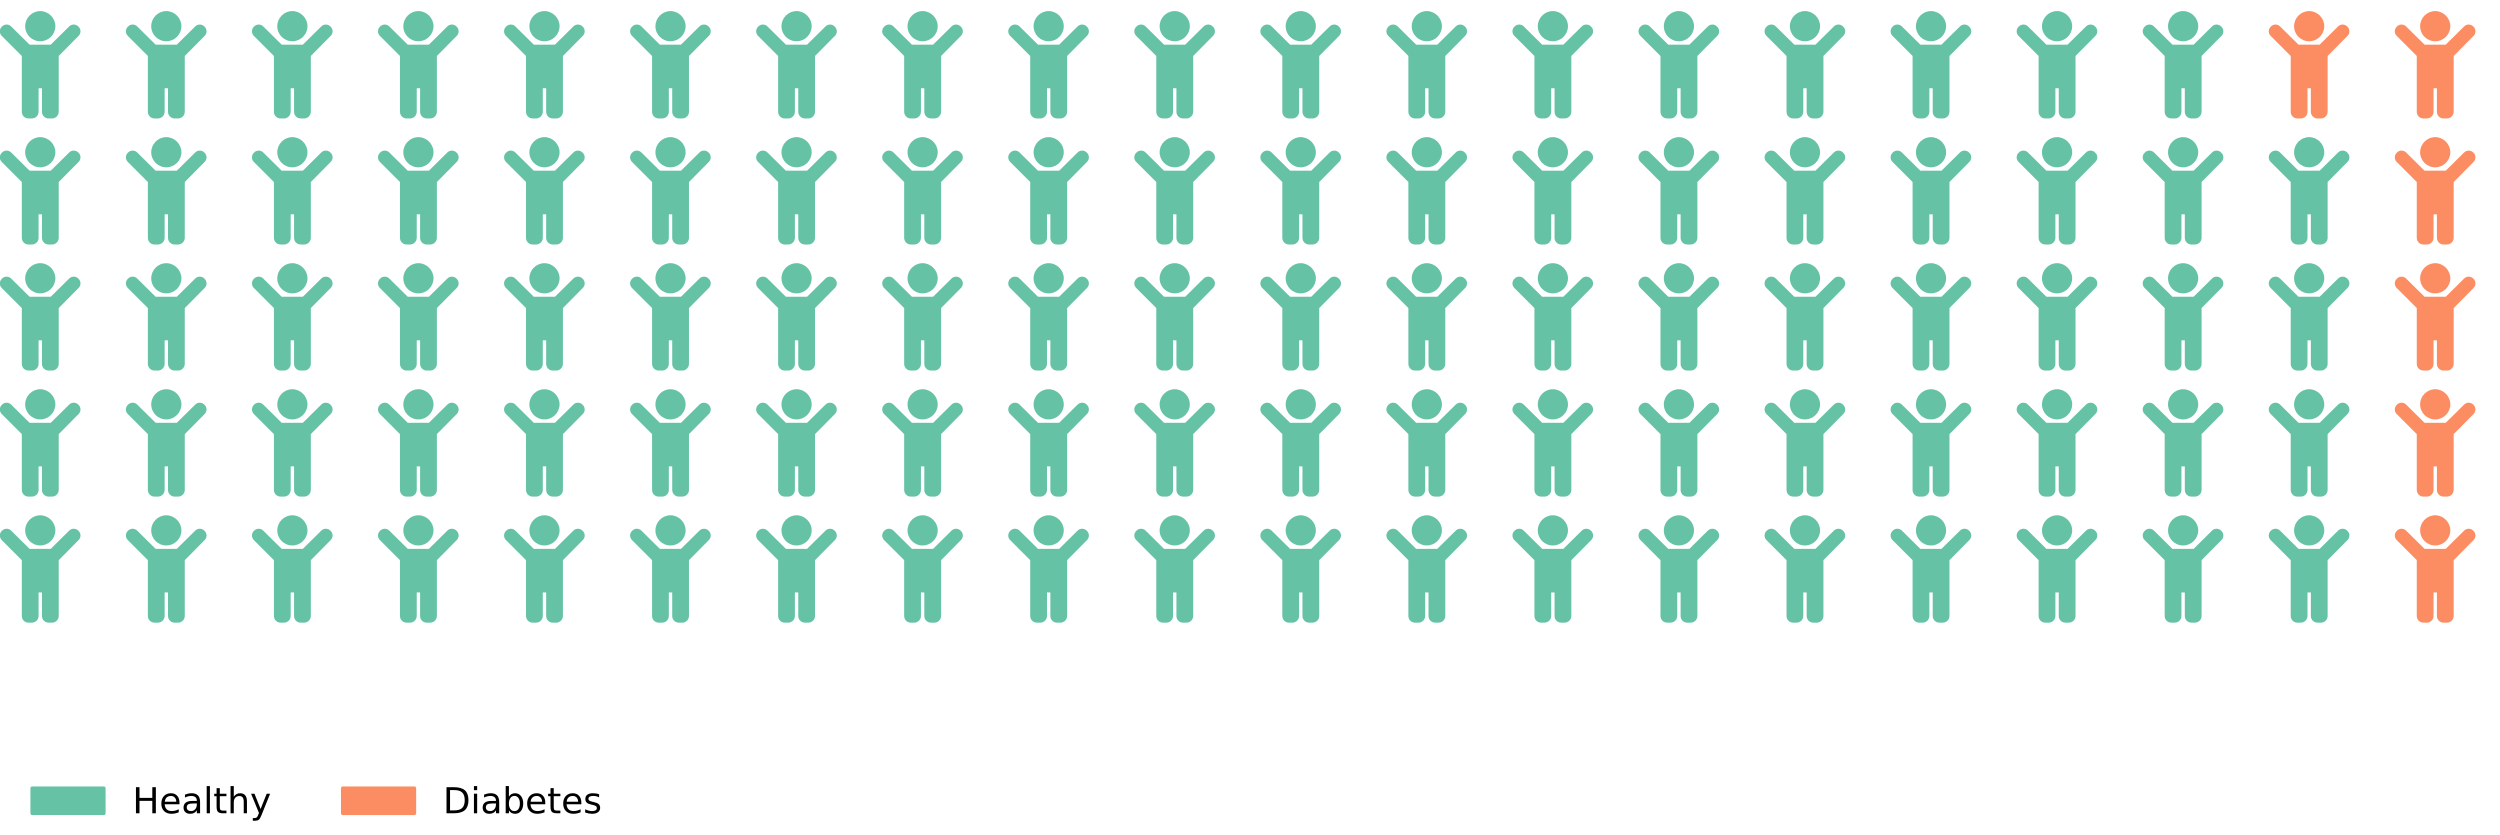 <?xml version="1.0" encoding="utf-8" standalone="no"?>
<!DOCTYPE svg PUBLIC "-//W3C//DTD SVG 1.1//EN"
  "http://www.w3.org/Graphics/SVG/1.1/DTD/svg11.dtd">
<!-- Created with matplotlib (https://matplotlib.org/) -->
<svg height="233.278pt" version="1.1" viewBox="0 0 698.4 233.278" width="698.4pt" xmlns="http://www.w3.org/2000/svg" xmlns:xlink="http://www.w3.org/1999/xlink">
 <defs>
  <style type="text/css">
*{stroke-linecap:butt;stroke-linejoin:round;}
  </style>
 </defs>
 <g id="figure_1">
  <g id="patch_1">
   <path d="M 0 233.278 
L 698.4 233.278 
L 698.4 0 
L 0 0 
z
" style="fill:#ffffff;"/>
  </g>
  <g id="axes_1">
   <g id="text_1">
    <!--  -->
    <defs>
     <path d="M 23.438 73.438 
C 23.438 65.625 29.688 59.375 37.5 59.375 
C 45.125 59.375 51.562 65.625 51.562 73.438 
C 51.562 81.062 45.125 87.5 37.5 87.5 
C 29.688 87.5 23.438 81.062 23.438 73.438 
z
M 73.047 73.047 
C 70.703 75.594 66.609 75.594 64.266 73.047 
L 47.266 56.25 
L 27.547 56.25 
L 10.547 73.047 
C 8.203 75.594 4.109 75.594 1.766 73.047 
C -0.781 70.703 -0.781 66.609 1.766 64.266 
L 20.312 45.703 
L 20.312 -6.25 
C 20.312 -9.766 23.047 -12.5 26.562 -12.5 
L 29.688 -12.5 
C 33.016 -12.5 35.938 -9.766 35.938 -6.25 
L 35.938 15.625 
L 39.062 15.625 
L 39.062 -6.25 
C 39.062 -9.766 41.797 -12.5 45.312 -12.5 
L 48.438 -12.5 
C 51.766 -12.5 54.688 -9.766 54.688 -6.25 
L 54.688 45.703 
L 73.047 64.266 
C 75.594 66.609 75.594 70.703 73.047 73.047 
z
" id="FontAwesome5Free-Solid-61870"/>
    </defs>
    <g style="fill:#66c2a5;" transform="translate(0 170.198)scale(0.3 -0.3)">
     <use xlink:href="#FontAwesome5Free-Solid-61870"/>
    </g>
   </g>
   <g id="text_2">
    <!--  -->
    <g style="fill:#66c2a5;" transform="translate(0 134.985)scale(0.3 -0.3)">
     <use xlink:href="#FontAwesome5Free-Solid-61870"/>
    </g>
   </g>
   <g id="text_3">
    <!--  -->
    <g style="fill:#66c2a5;" transform="translate(0 99.771)scale(0.3 -0.3)">
     <use xlink:href="#FontAwesome5Free-Solid-61870"/>
    </g>
   </g>
   <g id="text_4">
    <!--  -->
    <g style="fill:#66c2a5;" transform="translate(0 64.558)scale(0.3 -0.3)">
     <use xlink:href="#FontAwesome5Free-Solid-61870"/>
    </g>
   </g>
   <g id="text_5">
    <!--  -->
    <g style="fill:#66c2a5;" transform="translate(0 29.345)scale(0.3 -0.3)">
     <use xlink:href="#FontAwesome5Free-Solid-61870"/>
    </g>
   </g>
   <g id="text_6">
    <!--  -->
    <g style="fill:#66c2a5;" transform="translate(35.213 170.198)scale(0.3 -0.3)">
     <use xlink:href="#FontAwesome5Free-Solid-61870"/>
    </g>
   </g>
   <g id="text_7">
    <!--  -->
    <g style="fill:#66c2a5;" transform="translate(35.213 134.985)scale(0.3 -0.3)">
     <use xlink:href="#FontAwesome5Free-Solid-61870"/>
    </g>
   </g>
   <g id="text_8">
    <!--  -->
    <g style="fill:#66c2a5;" transform="translate(35.213 99.771)scale(0.3 -0.3)">
     <use xlink:href="#FontAwesome5Free-Solid-61870"/>
    </g>
   </g>
   <g id="text_9">
    <!--  -->
    <g style="fill:#66c2a5;" transform="translate(35.213 64.558)scale(0.3 -0.3)">
     <use xlink:href="#FontAwesome5Free-Solid-61870"/>
    </g>
   </g>
   <g id="text_10">
    <!--  -->
    <g style="fill:#66c2a5;" transform="translate(35.213 29.345)scale(0.3 -0.3)">
     <use xlink:href="#FontAwesome5Free-Solid-61870"/>
    </g>
   </g>
   <g id="text_11">
    <!--  -->
    <g style="fill:#66c2a5;" transform="translate(70.427 170.198)scale(0.3 -0.3)">
     <use xlink:href="#FontAwesome5Free-Solid-61870"/>
    </g>
   </g>
   <g id="text_12">
    <!--  -->
    <g style="fill:#66c2a5;" transform="translate(70.427 134.985)scale(0.3 -0.3)">
     <use xlink:href="#FontAwesome5Free-Solid-61870"/>
    </g>
   </g>
   <g id="text_13">
    <!--  -->
    <g style="fill:#66c2a5;" transform="translate(70.427 99.771)scale(0.3 -0.3)">
     <use xlink:href="#FontAwesome5Free-Solid-61870"/>
    </g>
   </g>
   <g id="text_14">
    <!--  -->
    <g style="fill:#66c2a5;" transform="translate(70.427 64.558)scale(0.3 -0.3)">
     <use xlink:href="#FontAwesome5Free-Solid-61870"/>
    </g>
   </g>
   <g id="text_15">
    <!--  -->
    <g style="fill:#66c2a5;" transform="translate(70.427 29.345)scale(0.3 -0.3)">
     <use xlink:href="#FontAwesome5Free-Solid-61870"/>
    </g>
   </g>
   <g id="text_16">
    <!--  -->
    <g style="fill:#66c2a5;" transform="translate(105.64 170.198)scale(0.3 -0.3)">
     <use xlink:href="#FontAwesome5Free-Solid-61870"/>
    </g>
   </g>
   <g id="text_17">
    <!--  -->
    <g style="fill:#66c2a5;" transform="translate(105.64 134.985)scale(0.3 -0.3)">
     <use xlink:href="#FontAwesome5Free-Solid-61870"/>
    </g>
   </g>
   <g id="text_18">
    <!--  -->
    <g style="fill:#66c2a5;" transform="translate(105.64 99.771)scale(0.3 -0.3)">
     <use xlink:href="#FontAwesome5Free-Solid-61870"/>
    </g>
   </g>
   <g id="text_19">
    <!--  -->
    <g style="fill:#66c2a5;" transform="translate(105.64 64.558)scale(0.3 -0.3)">
     <use xlink:href="#FontAwesome5Free-Solid-61870"/>
    </g>
   </g>
   <g id="text_20">
    <!--  -->
    <g style="fill:#66c2a5;" transform="translate(105.64 29.345)scale(0.3 -0.3)">
     <use xlink:href="#FontAwesome5Free-Solid-61870"/>
    </g>
   </g>
   <g id="text_21">
    <!--  -->
    <g style="fill:#66c2a5;" transform="translate(140.854 170.198)scale(0.3 -0.3)">
     <use xlink:href="#FontAwesome5Free-Solid-61870"/>
    </g>
   </g>
   <g id="text_22">
    <!--  -->
    <g style="fill:#66c2a5;" transform="translate(140.854 134.985)scale(0.3 -0.3)">
     <use xlink:href="#FontAwesome5Free-Solid-61870"/>
    </g>
   </g>
   <g id="text_23">
    <!--  -->
    <g style="fill:#66c2a5;" transform="translate(140.854 99.771)scale(0.3 -0.3)">
     <use xlink:href="#FontAwesome5Free-Solid-61870"/>
    </g>
   </g>
   <g id="text_24">
    <!--  -->
    <g style="fill:#66c2a5;" transform="translate(140.854 64.558)scale(0.3 -0.3)">
     <use xlink:href="#FontAwesome5Free-Solid-61870"/>
    </g>
   </g>
   <g id="text_25">
    <!--  -->
    <g style="fill:#66c2a5;" transform="translate(140.854 29.345)scale(0.3 -0.3)">
     <use xlink:href="#FontAwesome5Free-Solid-61870"/>
    </g>
   </g>
   <g id="text_26">
    <!--  -->
    <g style="fill:#66c2a5;" transform="translate(176.067 170.198)scale(0.3 -0.3)">
     <use xlink:href="#FontAwesome5Free-Solid-61870"/>
    </g>
   </g>
   <g id="text_27">
    <!--  -->
    <g style="fill:#66c2a5;" transform="translate(176.067 134.985)scale(0.3 -0.3)">
     <use xlink:href="#FontAwesome5Free-Solid-61870"/>
    </g>
   </g>
   <g id="text_28">
    <!--  -->
    <g style="fill:#66c2a5;" transform="translate(176.067 99.771)scale(0.3 -0.3)">
     <use xlink:href="#FontAwesome5Free-Solid-61870"/>
    </g>
   </g>
   <g id="text_29">
    <!--  -->
    <g style="fill:#66c2a5;" transform="translate(176.067 64.558)scale(0.3 -0.3)">
     <use xlink:href="#FontAwesome5Free-Solid-61870"/>
    </g>
   </g>
   <g id="text_30">
    <!--  -->
    <g style="fill:#66c2a5;" transform="translate(176.067 29.345)scale(0.3 -0.3)">
     <use xlink:href="#FontAwesome5Free-Solid-61870"/>
    </g>
   </g>
   <g id="text_31">
    <!--  -->
    <g style="fill:#66c2a5;" transform="translate(211.281 170.198)scale(0.3 -0.3)">
     <use xlink:href="#FontAwesome5Free-Solid-61870"/>
    </g>
   </g>
   <g id="text_32">
    <!--  -->
    <g style="fill:#66c2a5;" transform="translate(211.281 134.985)scale(0.3 -0.3)">
     <use xlink:href="#FontAwesome5Free-Solid-61870"/>
    </g>
   </g>
   <g id="text_33">
    <!--  -->
    <g style="fill:#66c2a5;" transform="translate(211.281 99.771)scale(0.3 -0.3)">
     <use xlink:href="#FontAwesome5Free-Solid-61870"/>
    </g>
   </g>
   <g id="text_34">
    <!--  -->
    <g style="fill:#66c2a5;" transform="translate(211.281 64.558)scale(0.3 -0.3)">
     <use xlink:href="#FontAwesome5Free-Solid-61870"/>
    </g>
   </g>
   <g id="text_35">
    <!--  -->
    <g style="fill:#66c2a5;" transform="translate(211.281 29.345)scale(0.3 -0.3)">
     <use xlink:href="#FontAwesome5Free-Solid-61870"/>
    </g>
   </g>
   <g id="text_36">
    <!--  -->
    <g style="fill:#66c2a5;" transform="translate(246.494 170.198)scale(0.3 -0.3)">
     <use xlink:href="#FontAwesome5Free-Solid-61870"/>
    </g>
   </g>
   <g id="text_37">
    <!--  -->
    <g style="fill:#66c2a5;" transform="translate(246.494 134.985)scale(0.3 -0.3)">
     <use xlink:href="#FontAwesome5Free-Solid-61870"/>
    </g>
   </g>
   <g id="text_38">
    <!--  -->
    <g style="fill:#66c2a5;" transform="translate(246.494 99.771)scale(0.3 -0.3)">
     <use xlink:href="#FontAwesome5Free-Solid-61870"/>
    </g>
   </g>
   <g id="text_39">
    <!--  -->
    <g style="fill:#66c2a5;" transform="translate(246.494 64.558)scale(0.3 -0.3)">
     <use xlink:href="#FontAwesome5Free-Solid-61870"/>
    </g>
   </g>
   <g id="text_40">
    <!--  -->
    <g style="fill:#66c2a5;" transform="translate(246.494 29.345)scale(0.3 -0.3)">
     <use xlink:href="#FontAwesome5Free-Solid-61870"/>
    </g>
   </g>
   <g id="text_41">
    <!--  -->
    <g style="fill:#66c2a5;" transform="translate(281.708 170.198)scale(0.3 -0.3)">
     <use xlink:href="#FontAwesome5Free-Solid-61870"/>
    </g>
   </g>
   <g id="text_42">
    <!--  -->
    <g style="fill:#66c2a5;" transform="translate(281.708 134.985)scale(0.3 -0.3)">
     <use xlink:href="#FontAwesome5Free-Solid-61870"/>
    </g>
   </g>
   <g id="text_43">
    <!--  -->
    <g style="fill:#66c2a5;" transform="translate(281.708 99.771)scale(0.3 -0.3)">
     <use xlink:href="#FontAwesome5Free-Solid-61870"/>
    </g>
   </g>
   <g id="text_44">
    <!--  -->
    <g style="fill:#66c2a5;" transform="translate(281.708 64.558)scale(0.3 -0.3)">
     <use xlink:href="#FontAwesome5Free-Solid-61870"/>
    </g>
   </g>
   <g id="text_45">
    <!--  -->
    <g style="fill:#66c2a5;" transform="translate(281.708 29.345)scale(0.3 -0.3)">
     <use xlink:href="#FontAwesome5Free-Solid-61870"/>
    </g>
   </g>
   <g id="text_46">
    <!--  -->
    <g style="fill:#66c2a5;" transform="translate(316.921 170.198)scale(0.3 -0.3)">
     <use xlink:href="#FontAwesome5Free-Solid-61870"/>
    </g>
   </g>
   <g id="text_47">
    <!--  -->
    <g style="fill:#66c2a5;" transform="translate(316.921 134.985)scale(0.3 -0.3)">
     <use xlink:href="#FontAwesome5Free-Solid-61870"/>
    </g>
   </g>
   <g id="text_48">
    <!--  -->
    <g style="fill:#66c2a5;" transform="translate(316.921 99.771)scale(0.3 -0.3)">
     <use xlink:href="#FontAwesome5Free-Solid-61870"/>
    </g>
   </g>
   <g id="text_49">
    <!--  -->
    <g style="fill:#66c2a5;" transform="translate(316.921 64.558)scale(0.3 -0.3)">
     <use xlink:href="#FontAwesome5Free-Solid-61870"/>
    </g>
   </g>
   <g id="text_50">
    <!--  -->
    <g style="fill:#66c2a5;" transform="translate(316.921 29.345)scale(0.3 -0.3)">
     <use xlink:href="#FontAwesome5Free-Solid-61870"/>
    </g>
   </g>
   <g id="text_51">
    <!--  -->
    <g style="fill:#66c2a5;" transform="translate(352.134 170.198)scale(0.3 -0.3)">
     <use xlink:href="#FontAwesome5Free-Solid-61870"/>
    </g>
   </g>
   <g id="text_52">
    <!--  -->
    <g style="fill:#66c2a5;" transform="translate(352.134 134.985)scale(0.3 -0.3)">
     <use xlink:href="#FontAwesome5Free-Solid-61870"/>
    </g>
   </g>
   <g id="text_53">
    <!--  -->
    <g style="fill:#66c2a5;" transform="translate(352.134 99.771)scale(0.3 -0.3)">
     <use xlink:href="#FontAwesome5Free-Solid-61870"/>
    </g>
   </g>
   <g id="text_54">
    <!--  -->
    <g style="fill:#66c2a5;" transform="translate(352.134 64.558)scale(0.3 -0.3)">
     <use xlink:href="#FontAwesome5Free-Solid-61870"/>
    </g>
   </g>
   <g id="text_55">
    <!--  -->
    <g style="fill:#66c2a5;" transform="translate(352.134 29.345)scale(0.3 -0.3)">
     <use xlink:href="#FontAwesome5Free-Solid-61870"/>
    </g>
   </g>
   <g id="text_56">
    <!--  -->
    <g style="fill:#66c2a5;" transform="translate(387.348 170.198)scale(0.3 -0.3)">
     <use xlink:href="#FontAwesome5Free-Solid-61870"/>
    </g>
   </g>
   <g id="text_57">
    <!--  -->
    <g style="fill:#66c2a5;" transform="translate(387.348 134.985)scale(0.3 -0.3)">
     <use xlink:href="#FontAwesome5Free-Solid-61870"/>
    </g>
   </g>
   <g id="text_58">
    <!--  -->
    <g style="fill:#66c2a5;" transform="translate(387.348 99.771)scale(0.3 -0.3)">
     <use xlink:href="#FontAwesome5Free-Solid-61870"/>
    </g>
   </g>
   <g id="text_59">
    <!--  -->
    <g style="fill:#66c2a5;" transform="translate(387.348 64.558)scale(0.3 -0.3)">
     <use xlink:href="#FontAwesome5Free-Solid-61870"/>
    </g>
   </g>
   <g id="text_60">
    <!--  -->
    <g style="fill:#66c2a5;" transform="translate(387.348 29.345)scale(0.3 -0.3)">
     <use xlink:href="#FontAwesome5Free-Solid-61870"/>
    </g>
   </g>
   <g id="text_61">
    <!--  -->
    <g style="fill:#66c2a5;" transform="translate(422.561 170.198)scale(0.3 -0.3)">
     <use xlink:href="#FontAwesome5Free-Solid-61870"/>
    </g>
   </g>
   <g id="text_62">
    <!--  -->
    <g style="fill:#66c2a5;" transform="translate(422.561 134.985)scale(0.3 -0.3)">
     <use xlink:href="#FontAwesome5Free-Solid-61870"/>
    </g>
   </g>
   <g id="text_63">
    <!--  -->
    <g style="fill:#66c2a5;" transform="translate(422.561 99.771)scale(0.3 -0.3)">
     <use xlink:href="#FontAwesome5Free-Solid-61870"/>
    </g>
   </g>
   <g id="text_64">
    <!--  -->
    <g style="fill:#66c2a5;" transform="translate(422.561 64.558)scale(0.3 -0.3)">
     <use xlink:href="#FontAwesome5Free-Solid-61870"/>
    </g>
   </g>
   <g id="text_65">
    <!--  -->
    <g style="fill:#66c2a5;" transform="translate(422.561 29.345)scale(0.3 -0.3)">
     <use xlink:href="#FontAwesome5Free-Solid-61870"/>
    </g>
   </g>
   <g id="text_66">
    <!--  -->
    <g style="fill:#66c2a5;" transform="translate(457.775 170.198)scale(0.3 -0.3)">
     <use xlink:href="#FontAwesome5Free-Solid-61870"/>
    </g>
   </g>
   <g id="text_67">
    <!--  -->
    <g style="fill:#66c2a5;" transform="translate(457.775 134.985)scale(0.3 -0.3)">
     <use xlink:href="#FontAwesome5Free-Solid-61870"/>
    </g>
   </g>
   <g id="text_68">
    <!--  -->
    <g style="fill:#66c2a5;" transform="translate(457.775 99.771)scale(0.3 -0.3)">
     <use xlink:href="#FontAwesome5Free-Solid-61870"/>
    </g>
   </g>
   <g id="text_69">
    <!--  -->
    <g style="fill:#66c2a5;" transform="translate(457.775 64.558)scale(0.3 -0.3)">
     <use xlink:href="#FontAwesome5Free-Solid-61870"/>
    </g>
   </g>
   <g id="text_70">
    <!--  -->
    <g style="fill:#66c2a5;" transform="translate(457.775 29.345)scale(0.3 -0.3)">
     <use xlink:href="#FontAwesome5Free-Solid-61870"/>
    </g>
   </g>
   <g id="text_71">
    <!--  -->
    <g style="fill:#66c2a5;" transform="translate(492.988 170.198)scale(0.3 -0.3)">
     <use xlink:href="#FontAwesome5Free-Solid-61870"/>
    </g>
   </g>
   <g id="text_72">
    <!--  -->
    <g style="fill:#66c2a5;" transform="translate(492.988 134.985)scale(0.3 -0.3)">
     <use xlink:href="#FontAwesome5Free-Solid-61870"/>
    </g>
   </g>
   <g id="text_73">
    <!--  -->
    <g style="fill:#66c2a5;" transform="translate(492.988 99.771)scale(0.3 -0.3)">
     <use xlink:href="#FontAwesome5Free-Solid-61870"/>
    </g>
   </g>
   <g id="text_74">
    <!--  -->
    <g style="fill:#66c2a5;" transform="translate(492.988 64.558)scale(0.3 -0.3)">
     <use xlink:href="#FontAwesome5Free-Solid-61870"/>
    </g>
   </g>
   <g id="text_75">
    <!--  -->
    <g style="fill:#66c2a5;" transform="translate(492.988 29.345)scale(0.3 -0.3)">
     <use xlink:href="#FontAwesome5Free-Solid-61870"/>
    </g>
   </g>
   <g id="text_76">
    <!--  -->
    <g style="fill:#66c2a5;" transform="translate(528.202 170.198)scale(0.3 -0.3)">
     <use xlink:href="#FontAwesome5Free-Solid-61870"/>
    </g>
   </g>
   <g id="text_77">
    <!--  -->
    <g style="fill:#66c2a5;" transform="translate(528.202 134.985)scale(0.3 -0.3)">
     <use xlink:href="#FontAwesome5Free-Solid-61870"/>
    </g>
   </g>
   <g id="text_78">
    <!--  -->
    <g style="fill:#66c2a5;" transform="translate(528.202 99.771)scale(0.3 -0.3)">
     <use xlink:href="#FontAwesome5Free-Solid-61870"/>
    </g>
   </g>
   <g id="text_79">
    <!--  -->
    <g style="fill:#66c2a5;" transform="translate(528.202 64.558)scale(0.3 -0.3)">
     <use xlink:href="#FontAwesome5Free-Solid-61870"/>
    </g>
   </g>
   <g id="text_80">
    <!--  -->
    <g style="fill:#66c2a5;" transform="translate(528.202 29.345)scale(0.3 -0.3)">
     <use xlink:href="#FontAwesome5Free-Solid-61870"/>
    </g>
   </g>
   <g id="text_81">
    <!--  -->
    <g style="fill:#66c2a5;" transform="translate(563.415 170.198)scale(0.3 -0.3)">
     <use xlink:href="#FontAwesome5Free-Solid-61870"/>
    </g>
   </g>
   <g id="text_82">
    <!--  -->
    <g style="fill:#66c2a5;" transform="translate(563.415 134.985)scale(0.3 -0.3)">
     <use xlink:href="#FontAwesome5Free-Solid-61870"/>
    </g>
   </g>
   <g id="text_83">
    <!--  -->
    <g style="fill:#66c2a5;" transform="translate(563.415 99.771)scale(0.3 -0.3)">
     <use xlink:href="#FontAwesome5Free-Solid-61870"/>
    </g>
   </g>
   <g id="text_84">
    <!--  -->
    <g style="fill:#66c2a5;" transform="translate(563.415 64.558)scale(0.3 -0.3)">
     <use xlink:href="#FontAwesome5Free-Solid-61870"/>
    </g>
   </g>
   <g id="text_85">
    <!--  -->
    <g style="fill:#66c2a5;" transform="translate(563.415 29.345)scale(0.3 -0.3)">
     <use xlink:href="#FontAwesome5Free-Solid-61870"/>
    </g>
   </g>
   <g id="text_86">
    <!--  -->
    <g style="fill:#66c2a5;" transform="translate(598.629 170.198)scale(0.3 -0.3)">
     <use xlink:href="#FontAwesome5Free-Solid-61870"/>
    </g>
   </g>
   <g id="text_87">
    <!--  -->
    <g style="fill:#66c2a5;" transform="translate(598.629 134.985)scale(0.3 -0.3)">
     <use xlink:href="#FontAwesome5Free-Solid-61870"/>
    </g>
   </g>
   <g id="text_88">
    <!--  -->
    <g style="fill:#66c2a5;" transform="translate(598.629 99.771)scale(0.3 -0.3)">
     <use xlink:href="#FontAwesome5Free-Solid-61870"/>
    </g>
   </g>
   <g id="text_89">
    <!--  -->
    <g style="fill:#66c2a5;" transform="translate(598.629 64.558)scale(0.3 -0.3)">
     <use xlink:href="#FontAwesome5Free-Solid-61870"/>
    </g>
   </g>
   <g id="text_90">
    <!--  -->
    <g style="fill:#66c2a5;" transform="translate(598.629 29.345)scale(0.3 -0.3)">
     <use xlink:href="#FontAwesome5Free-Solid-61870"/>
    </g>
   </g>
   <g id="text_91">
    <!--  -->
    <g style="fill:#66c2a5;" transform="translate(633.842 170.198)scale(0.3 -0.3)">
     <use xlink:href="#FontAwesome5Free-Solid-61870"/>
    </g>
   </g>
   <g id="text_92">
    <!--  -->
    <g style="fill:#66c2a5;" transform="translate(633.842 134.985)scale(0.3 -0.3)">
     <use xlink:href="#FontAwesome5Free-Solid-61870"/>
    </g>
   </g>
   <g id="text_93">
    <!--  -->
    <g style="fill:#66c2a5;" transform="translate(633.842 99.771)scale(0.3 -0.3)">
     <use xlink:href="#FontAwesome5Free-Solid-61870"/>
    </g>
   </g>
   <g id="text_94">
    <!--  -->
    <g style="fill:#66c2a5;" transform="translate(633.842 64.558)scale(0.3 -0.3)">
     <use xlink:href="#FontAwesome5Free-Solid-61870"/>
    </g>
   </g>
   <g id="text_95">
    <!--  -->
    <g style="fill:#fc8d62;" transform="translate(633.842 29.345)scale(0.3 -0.3)">
     <use xlink:href="#FontAwesome5Free-Solid-61870"/>
    </g>
   </g>
   <g id="text_96">
    <!--  -->
    <g style="fill:#fc8d62;" transform="translate(669.055 170.198)scale(0.3 -0.3)">
     <use xlink:href="#FontAwesome5Free-Solid-61870"/>
    </g>
   </g>
   <g id="text_97">
    <!--  -->
    <g style="fill:#fc8d62;" transform="translate(669.055 134.985)scale(0.3 -0.3)">
     <use xlink:href="#FontAwesome5Free-Solid-61870"/>
    </g>
   </g>
   <g id="text_98">
    <!--  -->
    <g style="fill:#fc8d62;" transform="translate(669.055 99.771)scale(0.3 -0.3)">
     <use xlink:href="#FontAwesome5Free-Solid-61870"/>
    </g>
   </g>
   <g id="text_99">
    <!--  -->
    <g style="fill:#fc8d62;" transform="translate(669.055 64.558)scale(0.3 -0.3)">
     <use xlink:href="#FontAwesome5Free-Solid-61870"/>
    </g>
   </g>
   <g id="text_100">
    <!--  -->
    <g style="fill:#fc8d62;" transform="translate(669.055 29.345)scale(0.3 -0.3)">
     <use xlink:href="#FontAwesome5Free-Solid-61870"/>
    </g>
   </g>
   <g id="legend_1">
    <g id="patch_2">
     <path d="M 7 233.278 
L 170.147 233.278 
Q 172.147 233.278 172.147 231.278 
L 172.147 217.6 
Q 172.147 215.6 170.147 215.6 
L 7 215.6 
Q 5 215.6 5 217.6 
L 5 231.278 
Q 5 233.278 7 233.278 
z
" style="fill:none;opacity:0;"/>
    </g>
    <g id="patch_3">
     <path d="M 9 227.198 
L 29 227.198 
L 29 220.198 
L 9 220.198 
z
" style="fill:#66c2a5;stroke:#66c2a5;stroke-linejoin:miter;"/>
    </g>
    <g id="text_101">
     <!-- Healthy -->
     <defs>
      <path d="M 9.812 72.906 
L 19.672 72.906 
L 19.672 43.016 
L 55.516 43.016 
L 55.516 72.906 
L 65.375 72.906 
L 65.375 0 
L 55.516 0 
L 55.516 34.719 
L 19.672 34.719 
L 19.672 0 
L 9.812 0 
z
" id="DejaVuSans-72"/>
      <path d="M 56.203 29.594 
L 56.203 25.203 
L 14.891 25.203 
Q 15.484 15.922 20.484 11.062 
Q 25.484 6.203 34.422 6.203 
Q 39.594 6.203 44.453 7.469 
Q 49.312 8.734 54.109 11.281 
L 54.109 2.781 
Q 49.266 0.734 44.188 -0.344 
Q 39.109 -1.422 33.891 -1.422 
Q 20.797 -1.422 13.156 6.188 
Q 5.516 13.812 5.516 26.812 
Q 5.516 40.234 12.766 48.109 
Q 20.016 56 32.328 56 
Q 43.359 56 49.781 48.891 
Q 56.203 41.797 56.203 29.594 
z
M 47.219 32.234 
Q 47.125 39.594 43.094 43.984 
Q 39.062 48.391 32.422 48.391 
Q 24.906 48.391 20.391 44.141 
Q 15.875 39.891 15.188 32.172 
z
" id="DejaVuSans-101"/>
      <path d="M 34.281 27.484 
Q 23.391 27.484 19.188 25 
Q 14.984 22.516 14.984 16.5 
Q 14.984 11.719 18.141 8.906 
Q 21.297 6.109 26.703 6.109 
Q 34.188 6.109 38.703 11.406 
Q 43.219 16.703 43.219 25.484 
L 43.219 27.484 
z
M 52.203 31.203 
L 52.203 0 
L 43.219 0 
L 43.219 8.297 
Q 40.141 3.328 35.547 0.953 
Q 30.953 -1.422 24.312 -1.422 
Q 15.922 -1.422 10.953 3.297 
Q 6 8.016 6 15.922 
Q 6 25.141 12.172 29.828 
Q 18.359 34.516 30.609 34.516 
L 43.219 34.516 
L 43.219 35.406 
Q 43.219 41.609 39.141 45 
Q 35.062 48.391 27.688 48.391 
Q 23 48.391 18.547 47.266 
Q 14.109 46.141 10.016 43.891 
L 10.016 52.203 
Q 14.938 54.109 19.578 55.047 
Q 24.219 56 28.609 56 
Q 40.484 56 46.344 49.844 
Q 52.203 43.703 52.203 31.203 
z
" id="DejaVuSans-97"/>
      <path d="M 9.422 75.984 
L 18.406 75.984 
L 18.406 0 
L 9.422 0 
z
" id="DejaVuSans-108"/>
      <path d="M 18.312 70.219 
L 18.312 54.688 
L 36.812 54.688 
L 36.812 47.703 
L 18.312 47.703 
L 18.312 18.016 
Q 18.312 11.328 20.141 9.422 
Q 21.969 7.516 27.594 7.516 
L 36.812 7.516 
L 36.812 0 
L 27.594 0 
Q 17.188 0 13.234 3.875 
Q 9.281 7.766 9.281 18.016 
L 9.281 47.703 
L 2.688 47.703 
L 2.688 54.688 
L 9.281 54.688 
L 9.281 70.219 
z
" id="DejaVuSans-116"/>
      <path d="M 54.891 33.016 
L 54.891 0 
L 45.906 0 
L 45.906 32.719 
Q 45.906 40.484 42.875 44.328 
Q 39.844 48.188 33.797 48.188 
Q 26.516 48.188 22.312 43.547 
Q 18.109 38.922 18.109 30.906 
L 18.109 0 
L 9.078 0 
L 9.078 75.984 
L 18.109 75.984 
L 18.109 46.188 
Q 21.344 51.125 25.703 53.562 
Q 30.078 56 35.797 56 
Q 45.219 56 50.047 50.172 
Q 54.891 44.344 54.891 33.016 
z
" id="DejaVuSans-104"/>
      <path d="M 32.172 -5.078 
Q 28.375 -14.844 24.75 -17.812 
Q 21.141 -20.797 15.094 -20.797 
L 7.906 -20.797 
L 7.906 -13.281 
L 13.188 -13.281 
Q 16.891 -13.281 18.938 -11.516 
Q 21 -9.766 23.484 -3.219 
L 25.094 0.875 
L 2.984 54.688 
L 12.5 54.688 
L 29.594 11.922 
L 46.688 54.688 
L 56.203 54.688 
z
" id="DejaVuSans-121"/>
     </defs>
     <g transform="translate(37 227.198)scale(0.1 -0.1)">
      <use xlink:href="#DejaVuSans-72"/>
      <use x="75.195" xlink:href="#DejaVuSans-101"/>
      <use x="136.719" xlink:href="#DejaVuSans-97"/>
      <use x="197.998" xlink:href="#DejaVuSans-108"/>
      <use x="225.781" xlink:href="#DejaVuSans-116"/>
      <use x="264.99" xlink:href="#DejaVuSans-104"/>
      <use x="328.369" xlink:href="#DejaVuSans-121"/>
     </g>
    </g>
    <g id="patch_4">
     <path d="M 95.756 227.198 
L 115.756 227.198 
L 115.756 220.198 
L 95.756 220.198 
z
" style="fill:#fc8d62;stroke:#fc8d62;stroke-linejoin:miter;"/>
    </g>
    <g id="text_102">
     <!-- Diabetes -->
     <defs>
      <path d="M 19.672 64.797 
L 19.672 8.109 
L 31.594 8.109 
Q 46.688 8.109 53.688 14.938 
Q 60.688 21.781 60.688 36.531 
Q 60.688 51.172 53.688 57.984 
Q 46.688 64.797 31.594 64.797 
z
M 9.812 72.906 
L 30.078 72.906 
Q 51.266 72.906 61.172 64.094 
Q 71.094 55.281 71.094 36.531 
Q 71.094 17.672 61.125 8.828 
Q 51.172 0 30.078 0 
L 9.812 0 
z
" id="DejaVuSans-68"/>
      <path d="M 9.422 54.688 
L 18.406 54.688 
L 18.406 0 
L 9.422 0 
z
M 9.422 75.984 
L 18.406 75.984 
L 18.406 64.594 
L 9.422 64.594 
z
" id="DejaVuSans-105"/>
      <path d="M 48.688 27.297 
Q 48.688 37.203 44.609 42.844 
Q 40.531 48.484 33.406 48.484 
Q 26.266 48.484 22.188 42.844 
Q 18.109 37.203 18.109 27.297 
Q 18.109 17.391 22.188 11.75 
Q 26.266 6.109 33.406 6.109 
Q 40.531 6.109 44.609 11.75 
Q 48.688 17.391 48.688 27.297 
z
M 18.109 46.391 
Q 20.953 51.266 25.266 53.625 
Q 29.594 56 35.594 56 
Q 45.562 56 51.781 48.094 
Q 58.016 40.188 58.016 27.297 
Q 58.016 14.406 51.781 6.484 
Q 45.562 -1.422 35.594 -1.422 
Q 29.594 -1.422 25.266 0.953 
Q 20.953 3.328 18.109 8.203 
L 18.109 0 
L 9.078 0 
L 9.078 75.984 
L 18.109 75.984 
z
" id="DejaVuSans-98"/>
      <path d="M 44.281 53.078 
L 44.281 44.578 
Q 40.484 46.531 36.375 47.5 
Q 32.281 48.484 27.875 48.484 
Q 21.188 48.484 17.844 46.438 
Q 14.5 44.391 14.5 40.281 
Q 14.5 37.156 16.891 35.375 
Q 19.281 33.594 26.516 31.984 
L 29.594 31.297 
Q 39.156 29.25 43.188 25.516 
Q 47.219 21.781 47.219 15.094 
Q 47.219 7.469 41.188 3.016 
Q 35.156 -1.422 24.609 -1.422 
Q 20.219 -1.422 15.453 -0.562 
Q 10.688 0.297 5.422 2 
L 5.422 11.281 
Q 10.406 8.688 15.234 7.391 
Q 20.062 6.109 24.812 6.109 
Q 31.156 6.109 34.562 8.281 
Q 37.984 10.453 37.984 14.406 
Q 37.984 18.062 35.516 20.016 
Q 33.062 21.969 24.703 23.781 
L 21.578 24.516 
Q 13.234 26.266 9.516 29.906 
Q 5.812 33.547 5.812 39.891 
Q 5.812 47.609 11.281 51.797 
Q 16.75 56 26.812 56 
Q 31.781 56 36.172 55.266 
Q 40.578 54.547 44.281 53.078 
z
" id="DejaVuSans-115"/>
     </defs>
     <g transform="translate(123.756 227.198)scale(0.1 -0.1)">
      <use xlink:href="#DejaVuSans-68"/>
      <use x="77.002" xlink:href="#DejaVuSans-105"/>
      <use x="104.785" xlink:href="#DejaVuSans-97"/>
      <use x="166.064" xlink:href="#DejaVuSans-98"/>
      <use x="229.541" xlink:href="#DejaVuSans-101"/>
      <use x="291.064" xlink:href="#DejaVuSans-116"/>
      <use x="330.273" xlink:href="#DejaVuSans-101"/>
      <use x="391.797" xlink:href="#DejaVuSans-115"/>
     </g>
    </g>
   </g>
  </g>
 </g>
</svg>
